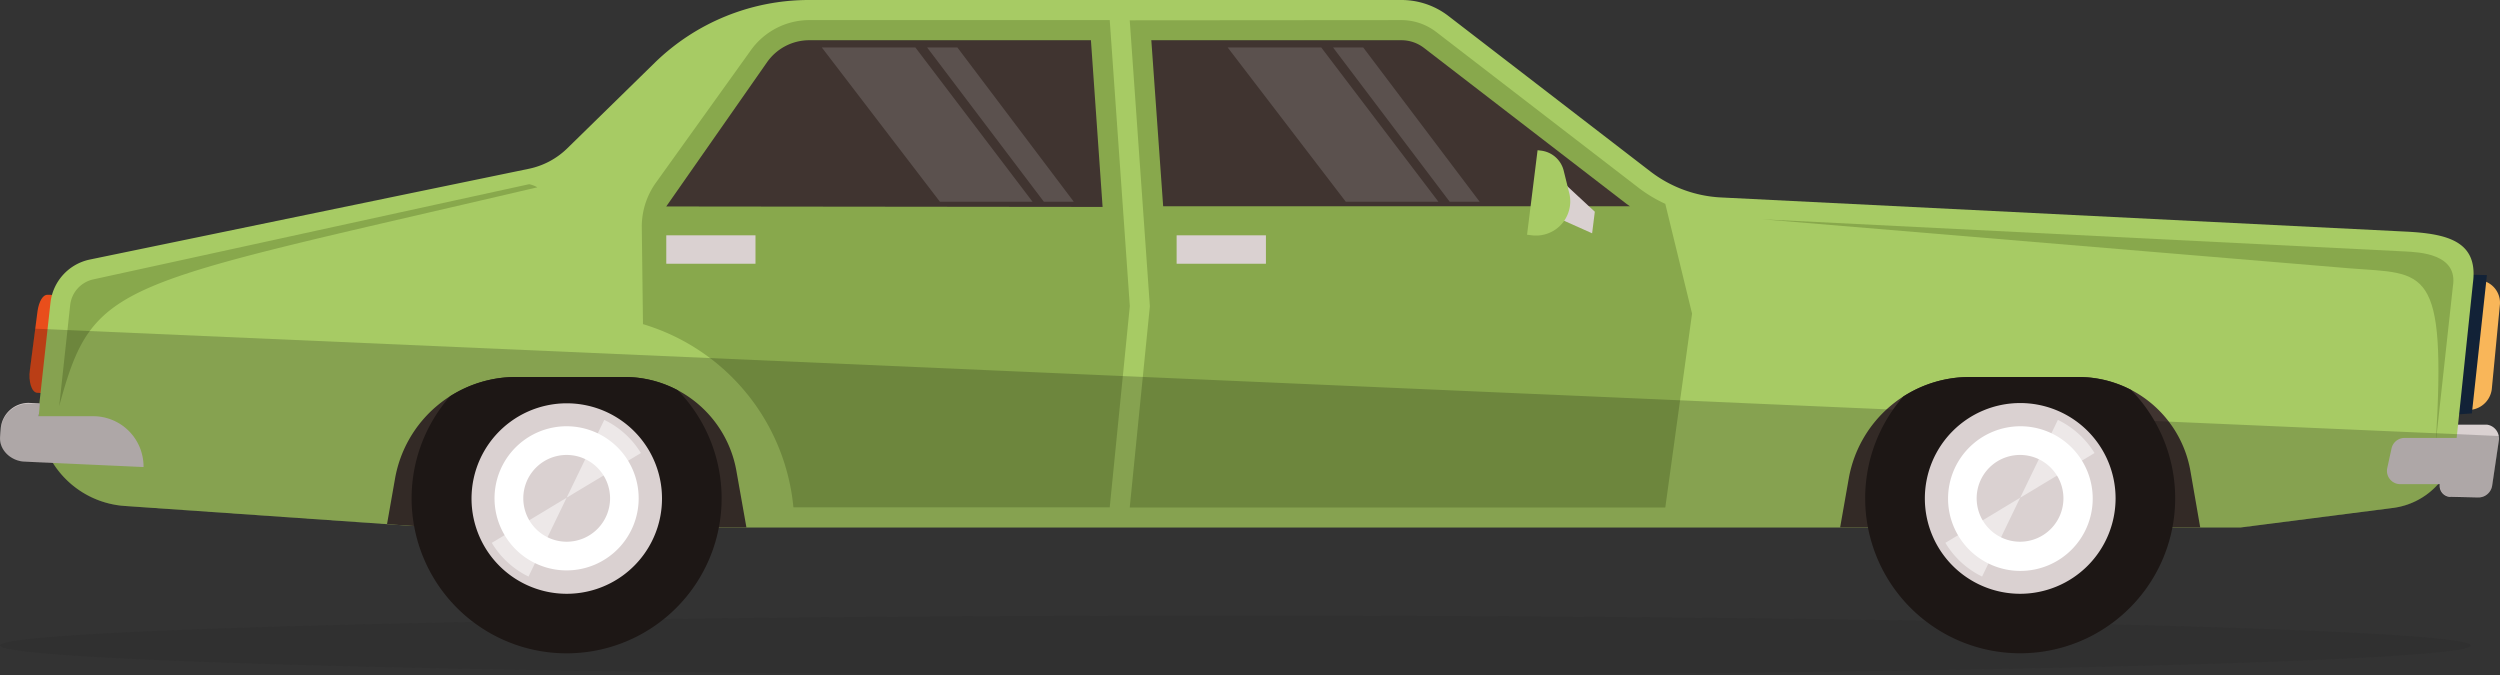 <svg id="Layer_1" data-name="Layer 1" xmlns="http://www.w3.org/2000/svg" viewBox="0 0 584.85 158"><rect x="0" y="0" width="584.85" height="158" fill="#333333" stroke="none"/><title>14-01-01</title><path d="M16.22,312.87l1.13.1c1.13.1,2.1-1.64,2.35-4l1.47-14c.27-2.58-.5-4.87-1.7-5h-.78c-1.05-.08-2,1.54-2.33,3.79l-1.79,13.78C14.19,310.3,15,312.75,16.22,312.87Z" transform="translate(-7.58 -221)" style="fill:#e94e1b"/><path d="M581.7,317.21l4-.34a5.56,5.56,0,0,0,4.84-5.16l1.84-19.18a5.32,5.32,0,0,0-3.74-5.8l-2.55-.65Z" transform="translate(-7.58 -221)" style="fill:#f9b659"/><polygon points="572.48 97.11 578.27 96.72 581.79 64.36 574.57 64.16 572.48 97.11" style="fill:#122237"/><path d="M7.58,372c0,3.86,129.4,7,289.05,7s289-3.14,289-7-129.41-7-289-7S7.58,368.14,7.58,372Z" transform="translate(-7.58 -221)" style="fill:#1d1d1b;opacity:0.1;isolation:isolate"/><path d="M580.86,337.22l6.44.15a3.26,3.26,0,0,0,3.3-2.78l1.56-10.53a3.27,3.27,0,0,0-2.74-3.71,4,4,0,0,0-.49,0h-8.64l-1.95,13.95a2.59,2.59,0,0,0,2.2,2.93h.32Z" transform="translate(-7.58 -221)" style="fill:#dad1d1"/><path d="M36.7,339.36l61.42,4.26,3.24.23,7.7.54H531.82l35.63-4.57a17,17,0,0,0,14.66-14.66l4-38.08c1.24-9.65-6-11.41-15.72-11.9l-160.42-8a29.53,29.53,0,0,1-16.34-6.1l-47.14-36.29a18,18,0,0,0-11.1-3.79H196.77a51.63,51.63,0,0,0-36,14.66l-20.44,20a18.12,18.12,0,0,1-9.1,4.84L28.58,281.72a11.65,11.65,0,0,0-9.2,10.15l-2.6,23.61a21.59,21.59,0,0,0,19.13,23.81Z" transform="translate(-7.58 -221)" style="fill:#a7cb64"/><path d="M419.86,272.3l150.27,7.52c3.38.18,12.54.51,11.28,8.17l-4,36.55c2.53-41.84-2.45-39.38-20.07-40.76Z" transform="translate(-7.58 -221)" style="fill:#88a84c"/><path d="M21.43,316,24,292.34a6.94,6.94,0,0,1,5.49-6l101.88-22.25a6.68,6.68,0,0,1,1.92.73C34.12,288.05,29.5,286.3,21.43,316Z" transform="translate(-7.58 -221)" style="fill:#88a84c"/><path d="M335.39,225.7a13.42,13.42,0,0,1,8.19,2.79l47.13,36.29a33.11,33.11,0,0,0,6.45,3.91l6.26,25.67-6.26,45.37H271.87l4.71-47.07-4.71-66.91Z" transform="translate(-7.58 -221)" style="fill:#88a84c"/><path d="M276.92,230.41h58.47a8.67,8.67,0,0,1,5.32,1.8l47.13,36.29c.34.27.71.51,1.06.76H279.69Z" transform="translate(-7.58 -221)" style="fill:#403430"/><path d="M183.16,232.86a16.86,16.86,0,0,1,13.54-7.16h70.49l4.7,66.91-4.7,47.08h-74A49.63,49.63,0,0,0,158,296.83l-.28-22.55a17.68,17.68,0,0,1,3.3-10.54Z" transform="translate(-7.58 -221)" style="fill:#88a84c"/><path d="M187,235.59a12.07,12.07,0,0,1,9.79-5.18h66l2.73,39-102.08-.11Z" transform="translate(-7.58 -221)" style="fill:#403430"/><rect x="275.26" y="55.05" width="20.89" height="6.65" style="fill:#dad1d1"/><rect x="155.87" y="55.05" width="20.87" height="6.65" style="fill:#dad1d1"/><path d="M16.92,315.37l-.28,3H29.4a11.77,11.77,0,0,1,11.76,11.77v.12L13.39,329c-3.13-.09-6-2.62-5.79-5.75.05-.69.1-1.34.15-2a6.55,6.55,0,0,1,6.53-6Z" transform="translate(-7.58 -221)" style="fill:#dad1d1"/><path d="M569.07,334.26h16.74a3.09,3.09,0,0,0,3-2.45l1-4.59a3.1,3.1,0,0,0-2.36-3.7h0a3,3,0,0,0-.66-.07H570.06a3.12,3.12,0,0,0-3,2.44l-1,4.59a3.11,3.11,0,0,0,2.36,3.71h0A2.73,2.73,0,0,0,569.07,334.26Z" transform="translate(-7.58 -221)" style="fill:#dad1d1"/><polygon points="362.45 50.1 372.46 54.58 373.09 49.53 364.59 41.65 362.45 50.1" style="fill:#dad1d1"/><path d="M367.28,256.14l.83.1a6.23,6.23,0,0,1,5.28,4.68l1.3,5.26a8,8,0,0,1-5.84,9.69h0a7.87,7.87,0,0,1-2.9.18l-1.13-.14Z" transform="translate(-7.58 -221)" style="fill:#a7cb64"/><path d="M438.06,344.39H522.3L520,331.14a26.57,26.57,0,0,0-26.15-21.95H468.36a28.74,28.74,0,0,0-28.28,23.74Z" transform="translate(-7.58 -221)" style="fill:#403430"/><path d="M98.12,343.62l3.24.23,3.14.21,4.51.33H182.2l-2.35-13.25a26.59,26.59,0,0,0-26.16-21.95H128.25A28.76,28.76,0,0,0,100,332.93Z" transform="translate(-7.58 -221)" style="fill:#403430"/><polygon points="309.09 11.1 336.5 47.19 314.83 47.19 287.2 11.1 309.09 11.1" style="fill:#5b514e"/><polygon points="318.91 11.1 346.15 47.19 339.14 47.19 311.85 11.1 318.91 11.1" style="fill:#5b514e"/><polygon points="214.14 11.1 241.55 47.19 219.88 47.19 192.25 11.1 214.14 11.1" style="fill:#5b514e"/><polygon points="223.97 11.1 251.2 47.19 244.2 47.19 216.89 11.1 223.97 11.1" style="fill:#5b514e"/><path d="M7.75,321.33c0,.62-.1,1.27-.15,2-.25,3.13,2.66,5.64,5.79,5.75l6.57.29a21.53,21.53,0,0,0,16.74,10l61.42,4.26,3.24.23,7.7.54H531.82l35.63-4.57A16.86,16.86,0,0,0,578,334.26h.37a2.59,2.59,0,0,0,2.2,2.93h.32l6.44.15a3.26,3.26,0,0,0,3.3-2.78L592.19,324a3.35,3.35,0,0,0,0-1L15.79,297.89l-1.26,9.72c-.35,2.69.44,5.14,1.68,5.26L17,313l-.27,2.42H14.28A6.55,6.55,0,0,0,7.75,321.33Zm8.86-2.94Z" transform="translate(-7.58 -221)" style="opacity:0.2;isolation:isolate"/><path d="M457.05,337.58a23.13,23.13,0,1,0,23.14-23.12h0a23.12,23.12,0,0,0-23.13,23.11h0Z" transform="translate(-7.58 -221)" style="fill:#dad1d1"/><path d="M443.92,337.62a35.78,35.78,0,0,0,.65,6.77,36.26,36.26,0,1,0,61.52-32.19,26.62,26.62,0,0,0-12.28-3H468.36a28.61,28.61,0,0,0-15.53,4.57A36.17,36.17,0,0,0,443.92,337.62Zm36.28,22.29a22.31,22.31,0,1,1,22.3-22.32h0A22.35,22.35,0,0,1,480.2,359.91Z" transform="translate(-7.58 -221)" style="fill:#1d1715"/><path d="M463.31,337.58a16.92,16.92,0,1,0,17-16.86h0a16.93,16.93,0,0,0-17,16.84Z" transform="translate(-7.58 -221)" style="fill:#fff"/><path d="M470,337.58a10.15,10.15,0,1,0,10.15-10.15h0A10.14,10.14,0,0,0,470,337.58Z" transform="translate(-7.58 -221)" style="fill:#dad1d1"/><path d="M489,319.23a20.56,20.56,0,0,1,8.57,7.75l-17.38,10.45Z" transform="translate(-7.58 -221)" style="fill:#fff;opacity:0.5;isolation:isolate"/><path d="M480.18,337.43l-8.91,18.45a20.45,20.45,0,0,1-8.59-7.89Z" transform="translate(-7.58 -221)" style="fill:#fff;opacity:0.5;isolation:isolate"/><path d="M117,337.58a23.13,23.13,0,1,0,23.14-23.12h0A23.14,23.14,0,0,0,117,337.58Z" transform="translate(-7.58 -221)" style="fill:#dad1d1"/><path d="M103.87,337.62a35.63,35.63,0,0,0,.59,6.44,36.26,36.26,0,1,0,61.65-31.78,26.43,26.43,0,0,0-12.4-3.09H128.25a28.67,28.67,0,0,0-15.37,4.51A36.14,36.14,0,0,0,103.87,337.62Zm36.28,22.29a22.28,22.28,0,1,1,21.25-15.52A22.29,22.29,0,0,1,140.15,359.91Z" transform="translate(-7.58 -221)" style="fill:#1d1715"/><path d="M123.27,337.58a16.86,16.86,0,1,0,16.86-16.86,16.86,16.86,0,0,0-16.86,16.86Z" transform="translate(-7.58 -221)" style="fill:#fff"/><path d="M130,337.58a10.15,10.15,0,1,0,10.15-10.15h0A10.14,10.14,0,0,0,130,337.58Z" transform="translate(-7.58 -221)" style="fill:#dad1d1"/><path d="M148.94,319.23a20.43,20.43,0,0,1,8.57,7.75l-17.37,10.45Z" transform="translate(-7.58 -221)" style="fill:#fff;opacity:0.5;isolation:isolate"/><path d="M140.14,337.43l-8.92,18.45a20.45,20.45,0,0,1-8.59-7.89Z" transform="translate(-7.58 -221)" style="fill:#fff;opacity:0.5;isolation:isolate"/></svg>